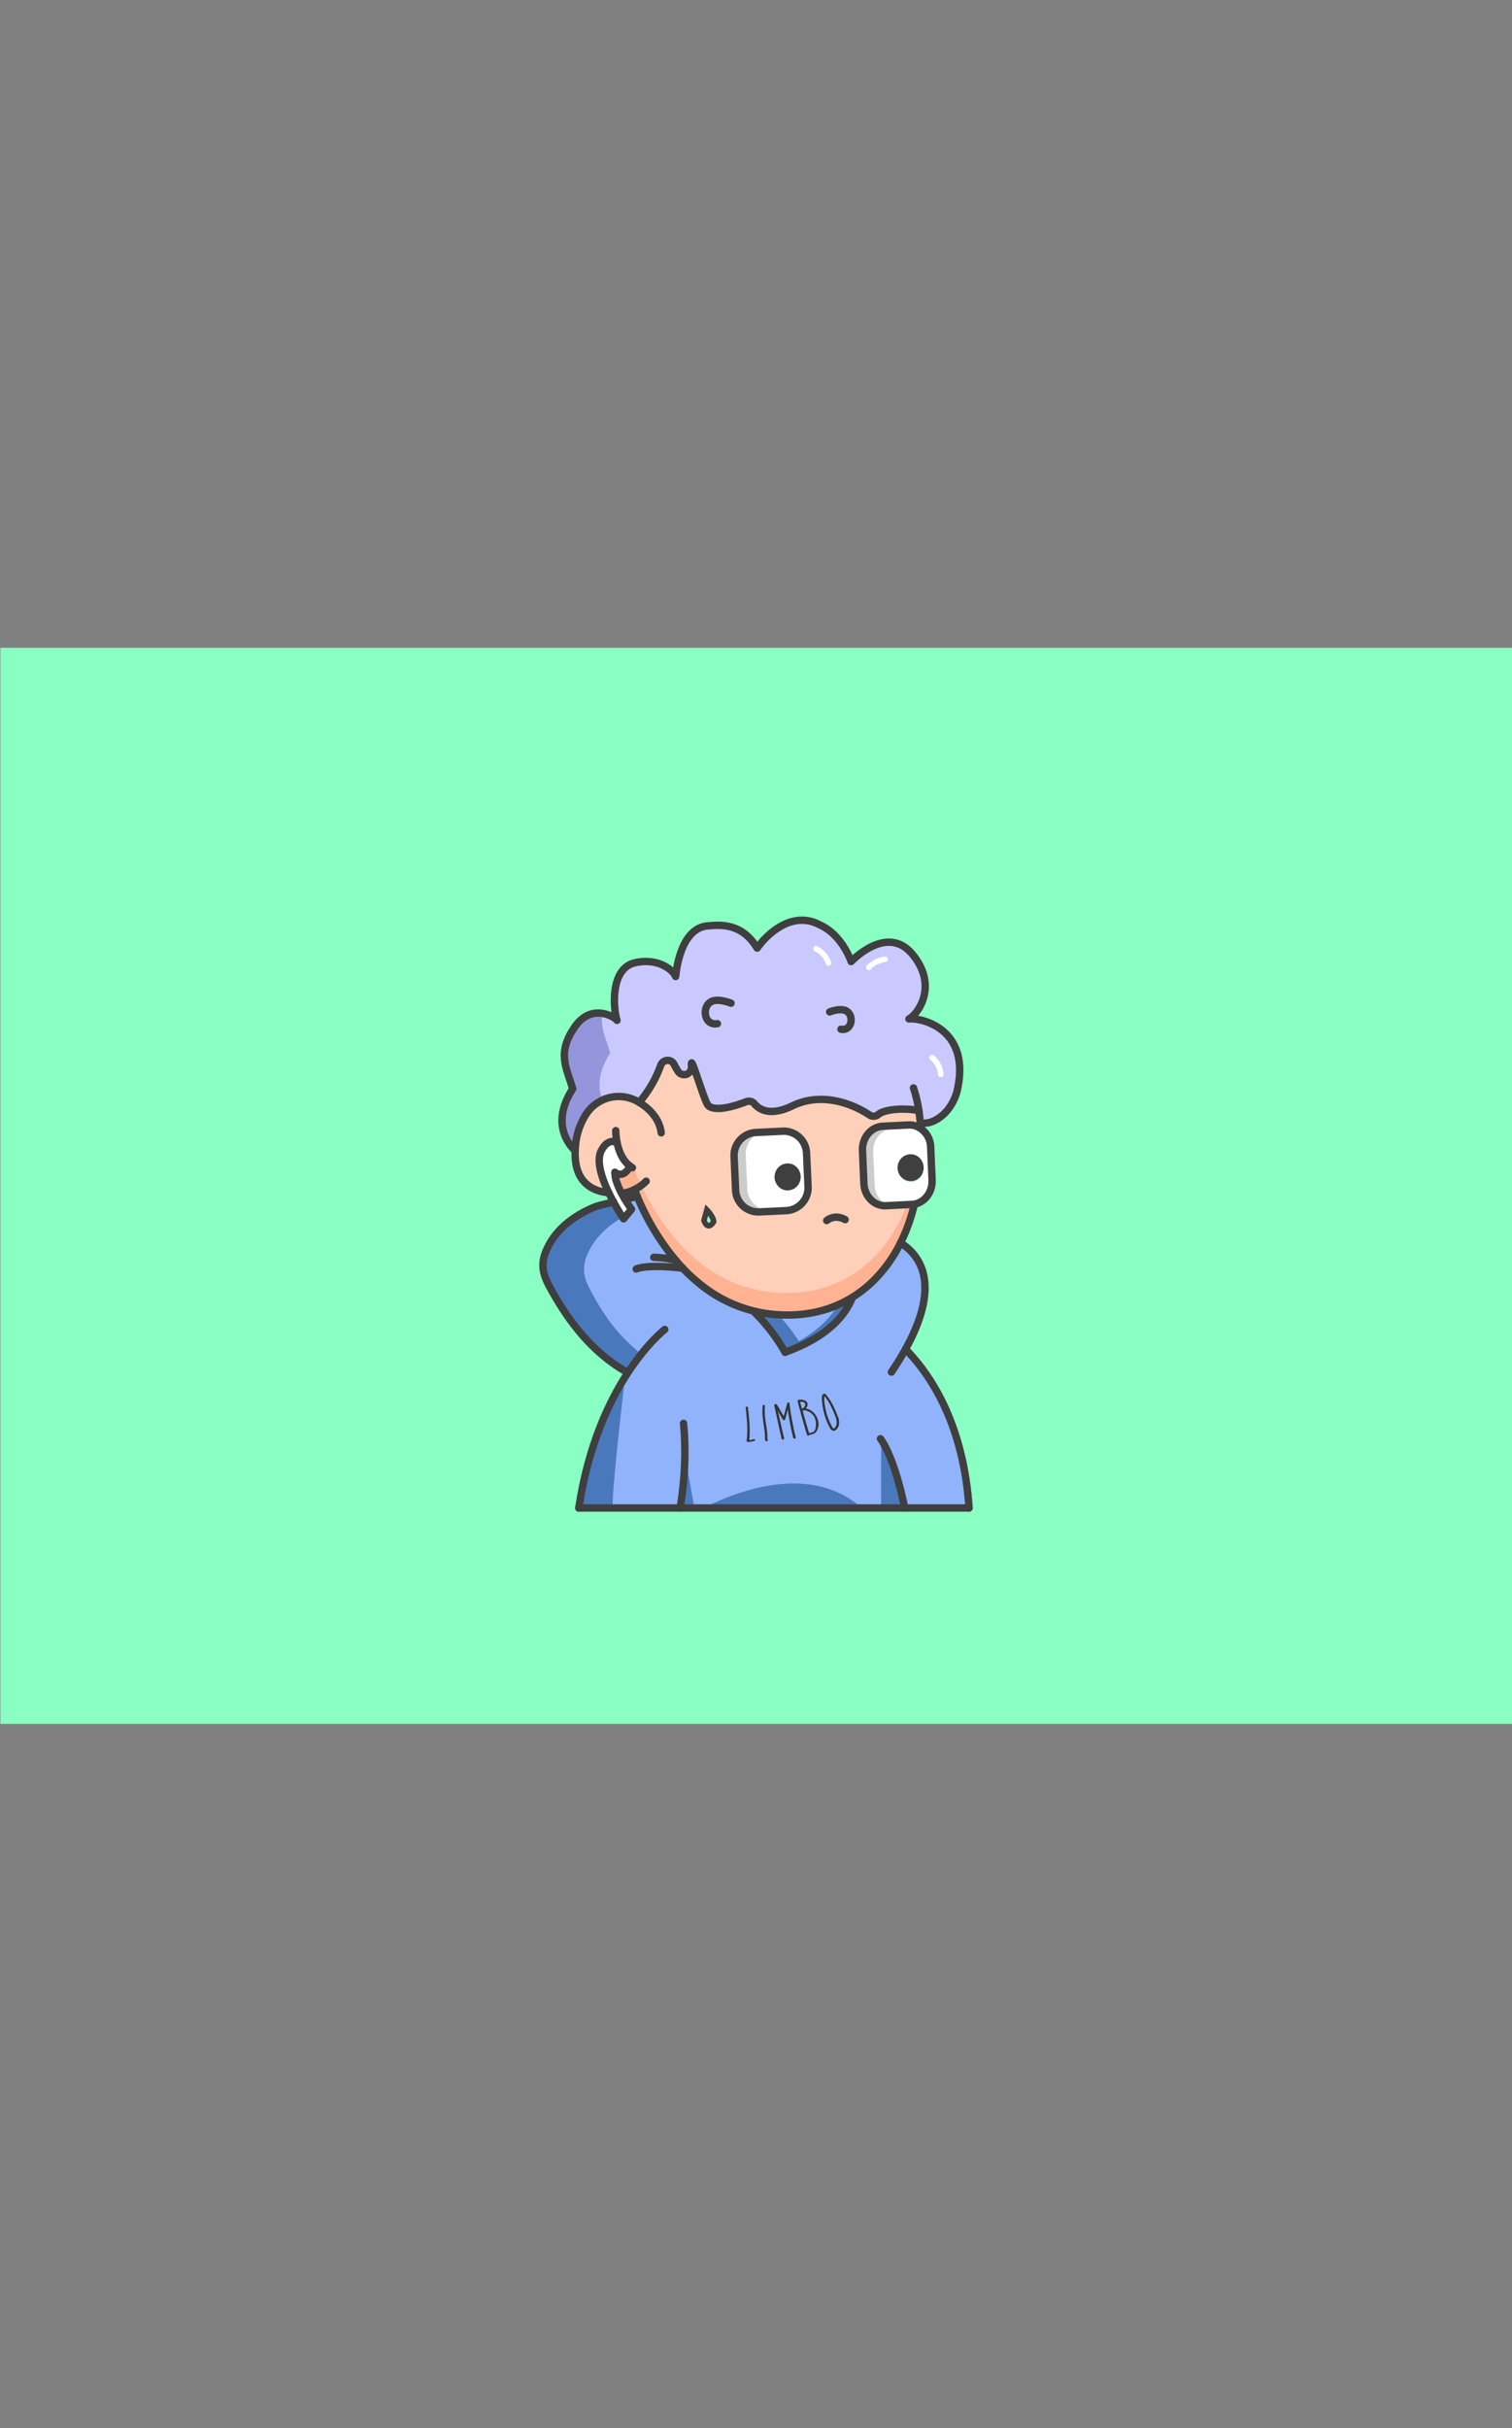 <svg xmlns="http://www.w3.org/2000/svg" viewBox="0 0 818.48 1313.61"><rect x="0" y="0" width="818.48" height="1313.61" fill="#808080" stroke="none"/><defs><style>.cls-1{fill:#8affc4;}.cls-2{fill:#91b3fb;}.cls-3{fill:#4a78bc;}.cls-4{fill:#c9c9ff;}.cls-5{fill:#9595db;}.cls-6{fill:#fff;}.cls-7{fill:#3f3f3f;}.cls-8{fill:#fed0b9;}.cls-9{fill:#ffb392;}.cls-10{fill:#ccc;}.cls-11,.cls-12{fill:none;stroke:#3f3f3f;}.cls-11{stroke-linecap:round;stroke-linejoin:round;stroke-width:4px;}.cls-12{stroke-miterlimit:10;stroke-width:3px;}.cls-13{fill:#333;}</style></defs><g id="Layer_2" data-name="Layer 2"><rect class="cls-1" x="0.22" y="350.44" width="819.39" height="582.13"/></g><g id="Layer_8" data-name="Layer 8"><path class="cls-2" d="M524.57,815.79H313.31c5.08-33.77,16.37-57.63,26.56-73.19-19.2-10.65-32.05-27.92-41.3-44.55-3.59-6.45-6.77-12.52-2.87-21.55,5-11.66,15.14-18.76,25.06-23.06a30.2,30.2,0,0,1,5.08-1.67l6.31-1.49c2.88,5.29,5.46,9.08,5.46,9.08l4.28-5.15s-1.65-2.23-3.54-5.39l6.61-1.56a133.41,133.41,0,0,0,20.83,34.56c1.21,1.43,2.47,2.84,3.8,4.23a91.62,91.62,0,0,0,9.46,8.7h0a75.14,75.14,0,0,0,29.81,14.69l-.18.73A100.8,100.8,0,0,1,425,731.52c13.81-4.88,30.18-13.83,36.47-29.74a65,65,0,0,0,10.82-8.42,75.83,75.83,0,0,0,15.21-21c10.94,7,21.42,22.4,3.66,55.69a.83.83,0,0,1-.07.13q-.45.86-.93,1.71c10.94,11,29.15,35.27,33.73,78.18h0C524.17,810.6,524.4,813.16,524.57,815.79Z"/><polygon class="cls-3" points="370.76 786.8 375.87 815.79 368.22 815.79 370.76 786.8"/><path class="cls-3" d="M346,731.63l-5.63,11.06c-19.15-10.65-32-27.9-41.21-44.5-3.59-6.45-6.77-12.52-2.87-21.55,5-11.66,15.14-18.76,25.06-23.06a30.2,30.2,0,0,1,5.08-1.67l6.31-1.49c1.92,3.53,3.71,6.4,4.69,7.91-8,4.39-15.4,10.86-19.5,20.33-3.9,9-.72,15.1,2.87,21.55C327.65,712.55,334,721.56,346,731.63Z"/><path class="cls-4" d="M497.39,600.84c-7.39-1.57-18.53-.87-21.94,2a4,4,0,0,1-4.83.32c-9.68-6.48-26.29-12.46-41.86-4.9-12,5.83-17.93,1.82-20.4-1.12A3.89,3.89,0,0,0,404,596c-12.63,4.78-18.72,4.18-20.71,2-2.15-2.36-9.41-27.81-9-22.16a9.53,9.53,0,0,1-.06,2.09,3.94,3.94,0,0,1-7.32,1.51c-.6-1-1.24-2.15-2-3.55a3.93,3.93,0,0,0-7.26.41A64.34,64.34,0,0,1,346,596.35l-.09-.05a21,21,0,0,0-28.56,6.36c-.22.32-.43.63-.63,1a36.72,36.72,0,0,0-5.22,16.44c-.07.83-.13,1.64-.15,2.42h0c-.62-.52-14.79-12.83-1.31-33.51-3.74-12-8.37-19.41.84-33.08S333,550.2,334,552c-2.05-6.16-3.84-28.18,9.78-31.18s21.28,5,21.95,7.45c.6-5.89,3.68-27.32,18.52-27.46,9.87-1.07,19,1.12,25.62,12.1,5.48-7.89,19.09-20.32,33.61-12.72,8.08,3.49,14.1,11.53,17.27,20,0,0,19.46-20.85,33.36-3.74s2.72,32.29-2.08,34.77c6.33-.79,34.36,5.18,25.92,39.63-4.39,14.36-15.09,16.48-15.09,16.48s-1.2.18-3.07.41l-1.64.19C498,605.34,497.71,603,497.39,600.84Z"/><path class="cls-5" d="M330.35,569.64c-6.42,9.85-6.57,17.79-4.9,23.47a21.81,21.81,0,0,0-8.92,7.61c-.22.32-.43.63-.63,1a36.72,36.72,0,0,0-5.22,16.44c-.07.83-.13,1.64-.15,2.42h0c-.62-.52-14.79-12.83-1.31-33.51-3.74-12-8.37-19.41.84-33.08,5.21-7.74,11.62-8.54,16.39-7.45C324.42,554.57,327.62,560.88,330.35,569.64Z"/><path class="cls-3" d="M477,781.71l14.7,33.16H478.48a1.36,1.36,0,0,1-1.51-1.52Z"/><path class="cls-6" d="M492.56,651.6l-13.27.69c-6.15.32-11.36-5-11.65-12l-.74-17.82c-.28-6.94,4.47-12.83,10.62-13.16l13.61-.71a10,10,0,0,1,4.36.75,12.52,12.52,0,0,1,7.29,11.24l.74,17.82c.28,6.94-4.47,12.83-10.61,13.16Zm6.66-16.27c1.64-3.58.4-8-2.77-9.84s-7.08-.45-8.72,3.13a7.79,7.79,0,0,0,2.78,9.85C493.68,640.32,497.58,638.92,499.22,635.33Z"/><path class="cls-7" d="M496.2,625.22a7.43,7.43,0,0,1,3,9.84,7,7,0,0,1-9.52,3.14,7.44,7.44,0,0,1-3-9.85A7,7,0,0,1,496.2,625.22Z"/><path class="cls-8" d="M341.05,630.85h0c-4.25-3.22-6.16-8.53-7-12.75-2.52-1.18-5.61-.91-8.4,4.17s-.45,13.21,2.85,20.64c.35.79.71,1.58,1.08,2.35h0c-9.36-.94-18.82-6-18.21-22.77h0c0-.78.08-1.59.15-2.42a36.72,36.72,0,0,1,5.22-16.44c.2-.33.41-.64.63-1a21,21,0,0,1,28.56-6.36l.09.05a64.34,64.34,0,0,0,11.68-20.08,3.93,3.93,0,0,1,7.26-.41c.72,1.4,1.36,2.57,2,3.55a3.94,3.94,0,0,0,7.32-1.51,9.53,9.53,0,0,0,.06-2.09c-.42-5.65,6.84,19.8,9,22.16,2,2.21,8.08,2.81,20.71-2a3.89,3.89,0,0,1,4.38,1.19c2.47,2.94,8.39,6.95,20.4,1.12,15.57-7.56,32.18-1.58,41.86,4.9a4,4,0,0,0,4.83-.32c3.41-2.92,14.55-3.62,21.94-2,.32,2.15.59,4.5.8,7.08,0,.37.05.73.09,1.1l-.14.34a11.82,11.82,0,0,0-4.76-.75l-14.87.71a12.44,12.44,0,0,0-11.6,13.16l.8,17.82a12.34,12.34,0,0,0,12.73,12l14.5-.69a96.1,96.1,0,0,1-7.17,20.25c-.08.17-.17.34-.26.51a75.83,75.83,0,0,1-15.21,21,65,65,0,0,1-10.82,8.42c-10.52,6.52-23.25,10.11-38.06,9.59a73.81,73.81,0,0,1-44.36-16.61h0a91.62,91.62,0,0,1-9.46-8.7c-1.33-1.39-2.59-2.8-3.8-4.23A133.41,133.41,0,0,1,345,647.26c-.57-1.36-1.06-2.61-1.49-3.73a22.21,22.21,0,0,1-6.93,2.09l-.18-.31a42.31,42.31,0,0,1-2.49-5.72,16.94,16.94,0,0,1-1-5.43S337.22,638.25,341.05,630.85Zm84.74,24.07a12.44,12.44,0,0,0,11.6-13.16l-.8-17.82a12.34,12.34,0,0,0-12.73-12l-14.88.72a12.43,12.43,0,0,0-11.59,13.15l.8,17.83a12.33,12.33,0,0,0,12.73,12Zm-39.46,6c-.12-2.82-3.7-6.42-3.7-6.42l-1.57,5.73S382.93,666.27,386.33,660.93Z"/><path class="cls-9" d="M490.8,651.78c-1,2.77-2.2,5.47-3.48,8.09-.08.17-.17.34-.26.51a75.83,75.83,0,0,1-15.21,21A65,65,0,0,1,461,689.8c-10.52,6.52-23.25,10.11-38.06,9.59a73.81,73.81,0,0,1-44.36-16.61h0a91.62,91.62,0,0,1-9.46-8.7c-1.33-1.39-2.59-2.8-3.8-4.23a133.41,133.41,0,0,1-20.83-34.56c-.57-1.36-1.06-2.61-1.49-3.73a21.57,21.57,0,0,1-3.78,1.44c-3.43,4.36-6.85,1.17-6.85,1.17a16.94,16.94,0,0,0,1,5.43,42.31,42.31,0,0,0,2.49,5.72l.18.31a22.21,22.21,0,0,0,6.93-2.09c.43,1.12.92,2.37,1.49,3.73a133.41,133.41,0,0,0,20.83,34.56c1.21,1.43,2.47,2.84,3.8,4.23a91.62,91.62,0,0,0,9.46,8.7h0A73.81,73.81,0,0,0,423,711.37c14.81.52,27.54-3.07,38.06-9.59a65,65,0,0,0,10.82-8.42,75.83,75.83,0,0,0,15.21-21c.09-.17.18-.34.26-.51a96.1,96.1,0,0,0,7.17-20.25Z"/><path class="cls-3" d="M338.35,745s-7.5,63.54-6.63,69.89H314.43S324.8,752,338.35,745Z"/><path class="cls-3" d="M466.58,815.79H380.76C403,804.69,440,792.53,466.58,815.79Z"/><path class="cls-2" d="M461.48,701.78c-6.29,15.91-22.66,24.86-36.47,29.74a100.8,100.8,0,0,0-16.32-21.34l.18-.73a74.61,74.61,0,0,0,14.55,1.92C438.23,711.89,451,708.3,461.48,701.78Z"/><path class="cls-3" d="M461.66,700.92c-5.55,16.18-21.49,25.87-35.07,31.38-.63-1-1.27-1.95-1.91-2.89,10.95-4.87,22.77-12.46,29.17-23.93A62.78,62.78,0,0,0,461.66,700.92Z"/><path class="cls-3" d="M421.6,711.61a100.28,100.28,0,0,1,12.58,16.75c-2.92,1.36-5.85,2.52-8.66,3.52a100.8,100.8,0,0,0-16.32-21.34l.18-.73A73.81,73.81,0,0,0,421.6,711.61Z"/><path class="cls-6" d="M437.39,641.76a12.44,12.44,0,0,1-11.6,13.16l-14.87.71a12.33,12.33,0,0,1-12.73-12l-.8-17.83A12.43,12.43,0,0,1,409,612.67l14.88-.72a12.34,12.34,0,0,1,12.73,12ZM432.65,640a7.43,7.43,0,0,0-3-9.84,7,7,0,0,0-9.52,3.13,7.42,7.42,0,0,0,3,9.85A7,7,0,0,0,432.65,640Z"/><path class="cls-10" d="M417.23,654.88a12.33,12.33,0,0,1-12.73-12l-.8-17.83a12.53,12.53,0,0,1,9.37-12.83l-2.57.12a12.43,12.43,0,0,0-11.59,13.15l.8,17.83a12.33,12.33,0,0,0,12.73,12l14.87-.71a11.34,11.34,0,0,0,2.19-.32Z"/><path class="cls-10" d="M486.21,653.07a12.33,12.33,0,0,1-12.73-12l-.8-17.83a12.53,12.53,0,0,1,9.37-12.83l-2.57.12a12.43,12.43,0,0,0-11.59,13.15l.8,17.83a12.33,12.33,0,0,0,12.73,12l14.87-.71a11.34,11.34,0,0,0,2.19-.32Z"/><path class="cls-7" d="M429.62,630.2a7.43,7.43,0,0,1,3,9.84,7,7,0,0,1-9.52,3.14,7.42,7.42,0,0,1-3-9.85A7,7,0,0,1,429.62,630.2Z"/><path class="cls-6" d="M341.89,654.21l-4.28,5.15s-2.58-3.79-5.46-9.08c-.74-1.35-1.5-2.8-2.24-4.31h0c-.12-.23-.24-.45-.35-.7h0c-.37-.77-.73-1.56-1.08-2.35-3.3-7.43-5.59-15.64-2.85-20.64s5.88-5.35,8.4-4.17c.86,4.22,2.77,9.53,7,12.75h0c-3.83,7.4-8.21,3.31-8.21,3.31a16.94,16.94,0,0,0,1,5.43,42.31,42.31,0,0,0,2.49,5.72l.18.31c.6,1.13,1.21,2.21,1.81,3.2C340.24,652,341.89,654.21,341.89,654.21Z"/><path class="cls-11" d="M357.93,612.84c-1-8.06-6.8-13.33-11.93-16.49l-.09-.05a21,21,0,0,0-28.56,6.36c-.22.32-.43.63-.63,1a36.72,36.72,0,0,0-5.22,16.44c-.07.83-.13,1.64-.15,2.42h0c-.61,16.78,8.85,21.83,18.21,22.77"/><path class="cls-11" d="M346,596.36h0a64.34,64.34,0,0,0,11.68-20.08,3.93,3.93,0,0,1,7.26-.41c.72,1.4,1.36,2.57,2,3.55a3.94,3.94,0,0,0,7.32-1.51,9.53,9.53,0,0,0,.06-2.09c-.42-5.65,6.84,19.8,9,22.16,2,2.21,8.08,2.81,20.71-2a3.89,3.89,0,0,1,4.38,1.19c2.47,2.94,8.39,6.95,20.4,1.12,15.57-7.56,32.18-1.58,41.86,4.9a4,4,0,0,0,4.83-.32c3.41-2.92,14.55-3.62,21.94-2"/><path class="cls-11" d="M311.35,622.49c-.62-.52-14.79-12.83-1.31-33.51-3.74-12-8.37-19.41.84-33.08S333,550.2,334,552c-2.05-6.16-3.84-28.18,9.78-31.18s21.28,5,21.95,7.45c.6-5.89,3.68-27.32,18.52-27.46,9.87-1.07,19,1.12,25.62,12.1,5.48-7.89,19.09-20.32,33.61-12.72,8.08,3.49,14.1,11.53,17.27,20,0,0,19.46-20.85,33.36-3.74s2.72,32.29-2.08,34.77c6.33-.79,34.36,5.18,25.92,39.63-4.39,14.36-15.09,16.48-15.09,16.48s-1.2.18-3.07.41l-1.64.19"/><path class="cls-11" d="M449.11,547.42s5.68-2.24,8.82-.64c4.66,2.38,3.34,11.19-2.7,10"/><path class="cls-11" d="M395.72,542.71s-6.81-2.8-10.59-.93c-5.59,2.77-4,13.38,3.22,12"/><path class="cls-11" d="M341.05,630.85a14.29,14.29,0,0,0,1.28.86"/><path class="cls-11" d="M333.34,611.66a33.68,33.68,0,0,0,.69,6.43c.86,4.22,2.77,9.53,7,12.75"/><path class="cls-11" d="M341.05,630.84h0c-3.83,7.4-8.21,3.31-8.21,3.31a16.94,16.94,0,0,0,1,5.43,42.31,42.31,0,0,0,2.49,5.72l.18.31c.6,1.13,1.21,2.21,1.81,3.2,1.89,3.16,3.54,5.39,3.54,5.39l-4.28,5.15s-2.58-3.79-5.46-9.08c-.74-1.35-1.5-2.8-2.24-4.31h0c-.12-.23-.24-.45-.35-.7h0c-.37-.77-.73-1.56-1.08-2.35-3.3-7.43-5.59-15.64-2.85-20.64s5.88-5.35,8.4-4.17"/><path class="cls-11" d="M349.79,639a24.6,24.6,0,0,1-6.32,4.53,22.21,22.21,0,0,1-6.93,2.09"/><path class="cls-11" d="M425.79,654.92l-14.87.71a12.33,12.33,0,0,1-12.73-12l-.8-17.83A12.43,12.43,0,0,1,409,612.67l14.88-.72a12.34,12.34,0,0,1,12.73,12l.8,17.82A12.44,12.44,0,0,1,425.79,654.92Z"/><path class="cls-11" d="M496.3,609.36a12.5,12.5,0,0,1,7.5,11.24l.76,17.82c.29,6.94-4.6,12.83-10.91,13.16l-.36,0-13.65.69c-6.32.32-11.68-5-12-12l-.75-17.82c-.3-6.94,4.59-12.83,10.91-13.16l14-.71A10.53,10.53,0,0,1,496.3,609.36Z"/><path class="cls-11" d="M447.51,660.28s4.16-3.73,10-.48"/><path class="cls-12" d="M382.63,654.51l-1.57,5.73s1.87,6,5.27.69C386.21,658.11,382.63,654.51,382.63,654.51Z"/><path class="cls-11" d="M343.47,643.53c.43,1.12.92,2.37,1.49,3.73a133.41,133.41,0,0,0,20.83,34.56c1.21,1.43,2.47,2.84,3.8,4.23a91.62,91.62,0,0,0,9.46,8.7h0a73.81,73.81,0,0,0,44.36,16.61c14.81.52,27.54-3.07,38.06-9.59a65,65,0,0,0,10.82-8.42,75.83,75.83,0,0,0,15.21-21c.09-.17.18-.34.26-.51a96.1,96.1,0,0,0,7.17-20.25h0"/><path class="cls-11" d="M498.28,609c0-.37-.06-.73-.09-1.1-.21-2.58-.48-4.93-.8-7.08a71.11,71.11,0,0,0-2.9-12.28"/><path class="cls-11" d="M313.31,815.79c5.08-33.77,16.37-57.63,26.56-73.19,10.61-16.2,20-23.4,20-23.4"/><path class="cls-11" d="M370,770c.47,4.71,2.1,22-1.82,45.81"/><path class="cls-11" d="M476.62,778.32s7.23,8.71,13.13,37.47"/><path class="cls-11" d="M523.9,808.08s0,0,0,0"/><path class="cls-11" d="M482.55,742.27c2.95-4.37,5.47-8.49,7.62-12.38q.48-.85.93-1.71a.83.83,0,0,0,.07-.13c17.76-33.29,7.28-48.72-3.66-55.69"/><path class="cls-11" d="M408.69,710.18A100.8,100.8,0,0,1,425,731.52"/><path class="cls-11" d="M369.59,686.05c-20.38-2.31-25.19.47-25.19.47"/><path class="cls-11" d="M425,731.52c13.81-4.88,30.18-13.83,36.47-29.74"/><polyline class="cls-11" points="524.57 815.79 489.75 815.79 466.58 815.79 380.76 815.79 373.34 815.79 368.22 815.79 313.31 815.79"/><path class="cls-11" d="M490.17,729.89c10.94,11,29.15,35.27,33.73,78.18h0c.27,2.51.5,5.07.67,7.7"/><line class="cls-11" x1="344.96" y1="647.26" x2="338.35" y2="648.82"/><path class="cls-11" d="M339.87,742.6c-19.2-10.65-32.05-27.92-41.3-44.55-3.59-6.45-6.77-12.52-2.87-21.55,5-11.66,15.14-18.76,25.06-23.06a30.2,30.2,0,0,1,5.08-1.67l6.31-1.49"/><path class="cls-11" d="M353.92,680.18a52.21,52.21,0,0,1,11.87,1.64"/><path class="cls-6" d="M503.51,573.23a13.3,13.3,0,0,1,1.76,1.76l.07.09c.06.08.12.15.17.23s.25.35.37.53c.23.35.45.72.65,1.1l.25.51.15.33c-.07-.15,0-.06,0,0,.15.4.3.81.41,1.22a11.71,11.71,0,0,1,.28,1.17l.06.35c0,.12,0,.19,0,0,0,.23.05.47.07.71a1.5,1.5,0,0,0,3,0,14.59,14.59,0,0,0-5.14-10.18,1.54,1.54,0,0,0-2.12,0,1.51,1.51,0,0,0,0,2.12Z"/><path class="cls-6" d="M441,514.6a13.75,13.75,0,0,1,2.2,1.34c-.16-.12-.11-.08,0,0l.22.18c.17.14.33.28.48.43a11.15,11.15,0,0,1,.9.92c.14.17.28.33.41.5s-.09-.13,0,0l.17.24c.25.35.48.71.7,1.08s.4.76.58,1.15-.06-.16,0,0l.11.27c.08.22.16.44.23.66a1.5,1.5,0,1,0,2.89-.8,14.54,14.54,0,0,0-7.43-8.62A1.5,1.5,0,1,0,441,514.6Z"/><path class="cls-6" d="M471.5,524.28q.38-.4.78-.78l.44-.38.21-.17c-.12.09-.08.06,0,0a15.49,15.49,0,0,1,2.06-1.25l.51-.25.27-.11c.14-.07-.15,0,.1,0s.77-.29,1.16-.42a17.88,17.88,0,0,1,2.51-.57,1.51,1.51,0,0,0,1.05-1.85,1.54,1.54,0,0,0-1.84-1,16.07,16.07,0,0,0-9.39,4.75,1.5,1.5,0,1,0,2.12,2.12Z"/><path class="cls-13" d="M408.64,778.65a.41.41,0,0,1,.13.39.48.48,0,0,1-.29.34,8.42,8.42,0,0,1-3.82.64.58.58,0,0,1-.43-.23.51.51,0,0,1-.09-.4,38.43,38.43,0,0,0,.35-3.87c.05-1.15.05-2.52,0-4.12,0-.62-.09-1.62-.18-2.92-.16-2.25-.38-4.61-.66-7a.71.71,0,0,1,.21-.36.76.76,0,0,1,.4-.2c.31,0,.54.17.64.51.16,1.59.25,2.39.42,4,.23,2.46.39,4.33.45,5.58,0,.3,0,.45,0,.75v.75a44.66,44.66,0,0,1-.17,6.52h0a2.12,2.12,0,0,0,.42,0h.14a.13.13,0,0,0,.1,0,5.37,5.37,0,0,0,1.41-.39.73.73,0,0,1,.95.16Z"/><path class="cls-13" d="M413.63,760.08a.44.44,0,0,1,.36.21.71.71,0,0,1,.1.42,25.53,25.53,0,0,0-.06,4c0,.32,0,.48,0,.8s.05.49.08.83c.09.9.27,2.28.57,4.16.09.57.13.85.22,1.41.2,1.49.42,2.74.48,3.64,0,.38,0,.7,0,.88s0,.27,0,.46l0,.45v.24l.05.45v.25a1.67,1.67,0,0,0,0,.37l0,.09c.3.21.33.45.05.72a.54.54,0,0,1-.43.2.81.81,0,0,1-.51-.12,1.27,1.27,0,0,1-.44-1.07v-1c0-.56-.05-1.05-.09-1.42v-.32l0-.35c0-.66-.16-1.46-.29-2.36s-.2-1.39-.33-2.31c-.15-1.09-.23-1.63-.37-2.71,0-.3,0-.45-.07-.75l-.1-.74a29.68,29.68,0,0,1,0-6,.47.47,0,0,1,.25-.34A.74.74,0,0,1,413.63,760.08Z"/><path class="cls-13" d="M430.77,777.61c.07.32-.13.54-.57.64a.75.75,0,0,1-.49-.12.77.77,0,0,1-.31-.31c-.15-.54-.29-1.23-.49-2-.1-.41-.15-.61-.24-1s-.15-.59-.24-1c-.16-.78-.23-1.17-.39-1.95-.23-1.19-.56-3-1-5.38-.32-1.87-.5-3.23-.61-4-.08.31-.12.47-.21.79l-.2.81c-.38,1.5-.57,2.25-1,3.74-.08.09-.13.19-.21.27a.67.67,0,0,1-.34.18.55.55,0,0,1-.43-.05.63.63,0,0,1-.28-.23l-.5-.88-.5-.85-1.18-2L421,763v0c.08.33.12.5.19.84.32,1.43.49,2.14.82,3.56s.56,2.53.8,3.57.49,2.18.83,3.57c.16.72.24,1.07.41,1.79s.25,1.07.42,1.78c.05.32-.17.55-.6.62s-.72-.1-.78-.45c-.18-.81-.27-1.21-.44-2l-.47-2c-.35-1.58-.87-4-1.55-7.15-.64-2.77-.94-4.15-1.52-6.92,0-.34.12-.55.52-.59l.15,0c.06,0,.09,0,.12,0a.62.62,0,0,1,.65.22c.15.27.34.63.58,1l.2.3.2.29.35.64c.13.24.2.36.34.6l.66,1.16c.49.88,1,1.68,1.38,2.35l.1-.39c.09-.42.26-1,.46-1.66.08-.34.12-.5.21-.84s.12-.49.21-.81v0c.37-1.33.55-2,.9-3.32a.57.57,0,0,1,.56-.47c.36,0,.59.15.65.44.1.77.15,1.15.26,1.91l.25,2c.43,2.7.84,5.13,1.29,7.31C429.65,773,430.19,775.45,430.77,777.61Z"/><path class="cls-13" d="M443.09,770.13a7.34,7.34,0,0,1-.92,3.86,4,4,0,0,1-1.79,1.68,9.89,9.89,0,0,1-2.23.55c0,.23-.25.35-.52.43a.56.56,0,0,1-.48-.08.91.91,0,0,1-.3-.32c-.25-.82-.38-1.23-.63-2s-.34-1.18-.56-2c-.64-2.24-1-3.36-1.57-5.61l-.37-1.3c-.39-1.44-.58-2.16-1-3.61s-.56-2.15-.93-3.59a.36.36,0,0,1,.11-.35l0-.1a.48.48,0,0,1,.2-.37.68.68,0,0,1,.43-.13,8.4,8.4,0,0,1,2.35.18,3.6,3.6,0,0,1,1.62.84,2.16,2.16,0,0,1,.66,1.71,3.43,3.43,0,0,1-1,2.06,6.65,6.65,0,0,1,3.26,1.36,9.1,9.1,0,0,1,2.68,3.21,9.19,9.19,0,0,1,.63,1.56A7.88,7.88,0,0,1,443.09,770.13Zm-8.94-7.93.11-.1a6,6,0,0,0,.76-.59,2.89,2.89,0,0,0,.5-.59l.2-.23s0,0,0-.09l.18-.55v-.44l-.07-.32s-.05-.07-.06-.09-.05-.08-.06-.1l-.11-.06a.6.6,0,0,0-.25-.25l0-.07s0,0-.06,0h-.07s0,0,0-.05l-.15-.08s-.06,0-.14-.06a.12.12,0,0,1-.05-.07s-.06,0-.09,0l-.14,0v0l-.37-.1,0,0a.12.12,0,0,1-.1,0s0,0-.06,0h0l0,0H434c-.09,0-.12,0-.15,0s0,0-.13,0l-.29,0a1.07,1.07,0,0,1-.25,0h-.09a8.57,8.57,0,0,0,.23.91c.12.39.2.7.25.91l.55,1.94Zm0,.6a.47.47,0,0,1,0-.6,5,5,0,0,1,.22.78A.39.39,0,0,1,434.14,762.8Zm-.42-4.59,0,0,.07,0s0,0,0,0Zm7.86,10.51c-.05-.17-.08-.26-.13-.44s-.17-.46-.31-.84l0-.05,0,0-.05-.18,0-.05,0-.07-.18-.4-.23-.34-.23-.36c-.22-.31-.43-.57-.63-.8v0s-.07,0-.12-.09l-.06-.07,0,0s0-.07-.06-.1l-.36-.34v0l-.17-.13h0l-.42-.35h-.07l-.12-.09-.85-.48-.15-.05-.14-.06-.14-.05-.47-.15A1.72,1.72,0,0,0,436,763l0,0h-.1a.26.26,0,0,1-.16,0l0,0,0,0a3.63,3.63,0,0,0-.89.06.79.79,0,0,1-.4,0l.73,2.62c.4,1.41.6,2.11,1,3.52.61,2.15,1.2,4.17,1.81,6.08l.23-.05.24,0L439,775l.09,0,.27-.05a.2.2,0,0,0,.09,0l.14,0,.12-.05a.8.8,0,0,0,.25-.11.25.25,0,0,1,.12-.07l.1,0a.16.16,0,0,1,.09-.05l.26-.21h0l.16-.19.11-.11c.17-.28.33-.59.46-.86a1.4,1.4,0,0,0,.16-.42l.1-.27,0-.09v-.08s0-.06,0-.12v-.06l0-.06c0-.24.07-.36.11-.6a6.27,6.27,0,0,0,0-1.74.32.32,0,0,1,0-.14l0-.08,0-.32C441.63,769,441.61,768.9,441.58,768.72Z"/><path class="cls-13" d="M453.72,766.66a1.74,1.74,0,0,1,.14.47,7.31,7.31,0,0,1,.14,4.22,5.43,5.43,0,0,1-1.07,1.79h0a2.33,2.33,0,0,1-1.19.84,1.79,1.79,0,0,1-1.21-.17v0a1.86,1.86,0,0,1-.79-.61l-.26-.35c-.1-.15-.15-.23-.24-.39l0-.05-.06-.06c-.22-.45-.33-.67-.56-1.12l-.53-1.06a35,35,0,0,1-1.4-3.62,38.78,38.78,0,0,1-1.81-9.81v-.5c0-.19,0-.28,0-.47a3.19,3.19,0,0,1,.28-1v0a1.53,1.53,0,0,1,.93-.8.7.7,0,0,1,.79.19v0c.09.09.2.23.36.41l.17.23.21.25a34.63,34.63,0,0,1,4.52,7.82c.3.65.56,1.38.86,2.06.12.26.3.7.51,1.26Zm-.76,3a9.14,9.14,0,0,0-.66-3.11l-.45-1.22c-.07-.16-.1-.24-.18-.4-.46-1.19-.93-2.21-1.34-3.08a27.16,27.16,0,0,0-4.05-6.59l0,.07s0,.06,0,.09,0,.26-.08.44l0,.18,0,.1a1.75,1.75,0,0,0,0,.55v.3l0,.33c0,.14,0,.21,0,.35,0,.39.07.88.15,1.44s.18,1.2.31,2.06c.08.5.23,1.19.42,2.06a29.07,29.07,0,0,0,.87,3,35,35,0,0,0,2.15,5l.23.47v0l.26.44.23.33.05,0,0,.08c.05,0,.06,0,.06.07s.05,0,.09,0l.16.16.05,0,.16,0h.11l.07-.1a.15.15,0,0,0,.08-.08l.13-.14s0,0,.05,0l.11-.11.07-.11.24-.34.14-.2.08-.16v0l.18-.38c0-.09.06-.24.11-.39s0-.27.09-.44l.08-.05.09-.06c.09-.05.11-.08.12-.06l-.27.05v-.17l0-.15a.17.17,0,0,1,0-.11v-.08l0-.23Zm-6.71-14.39v0Z"/></g></svg>